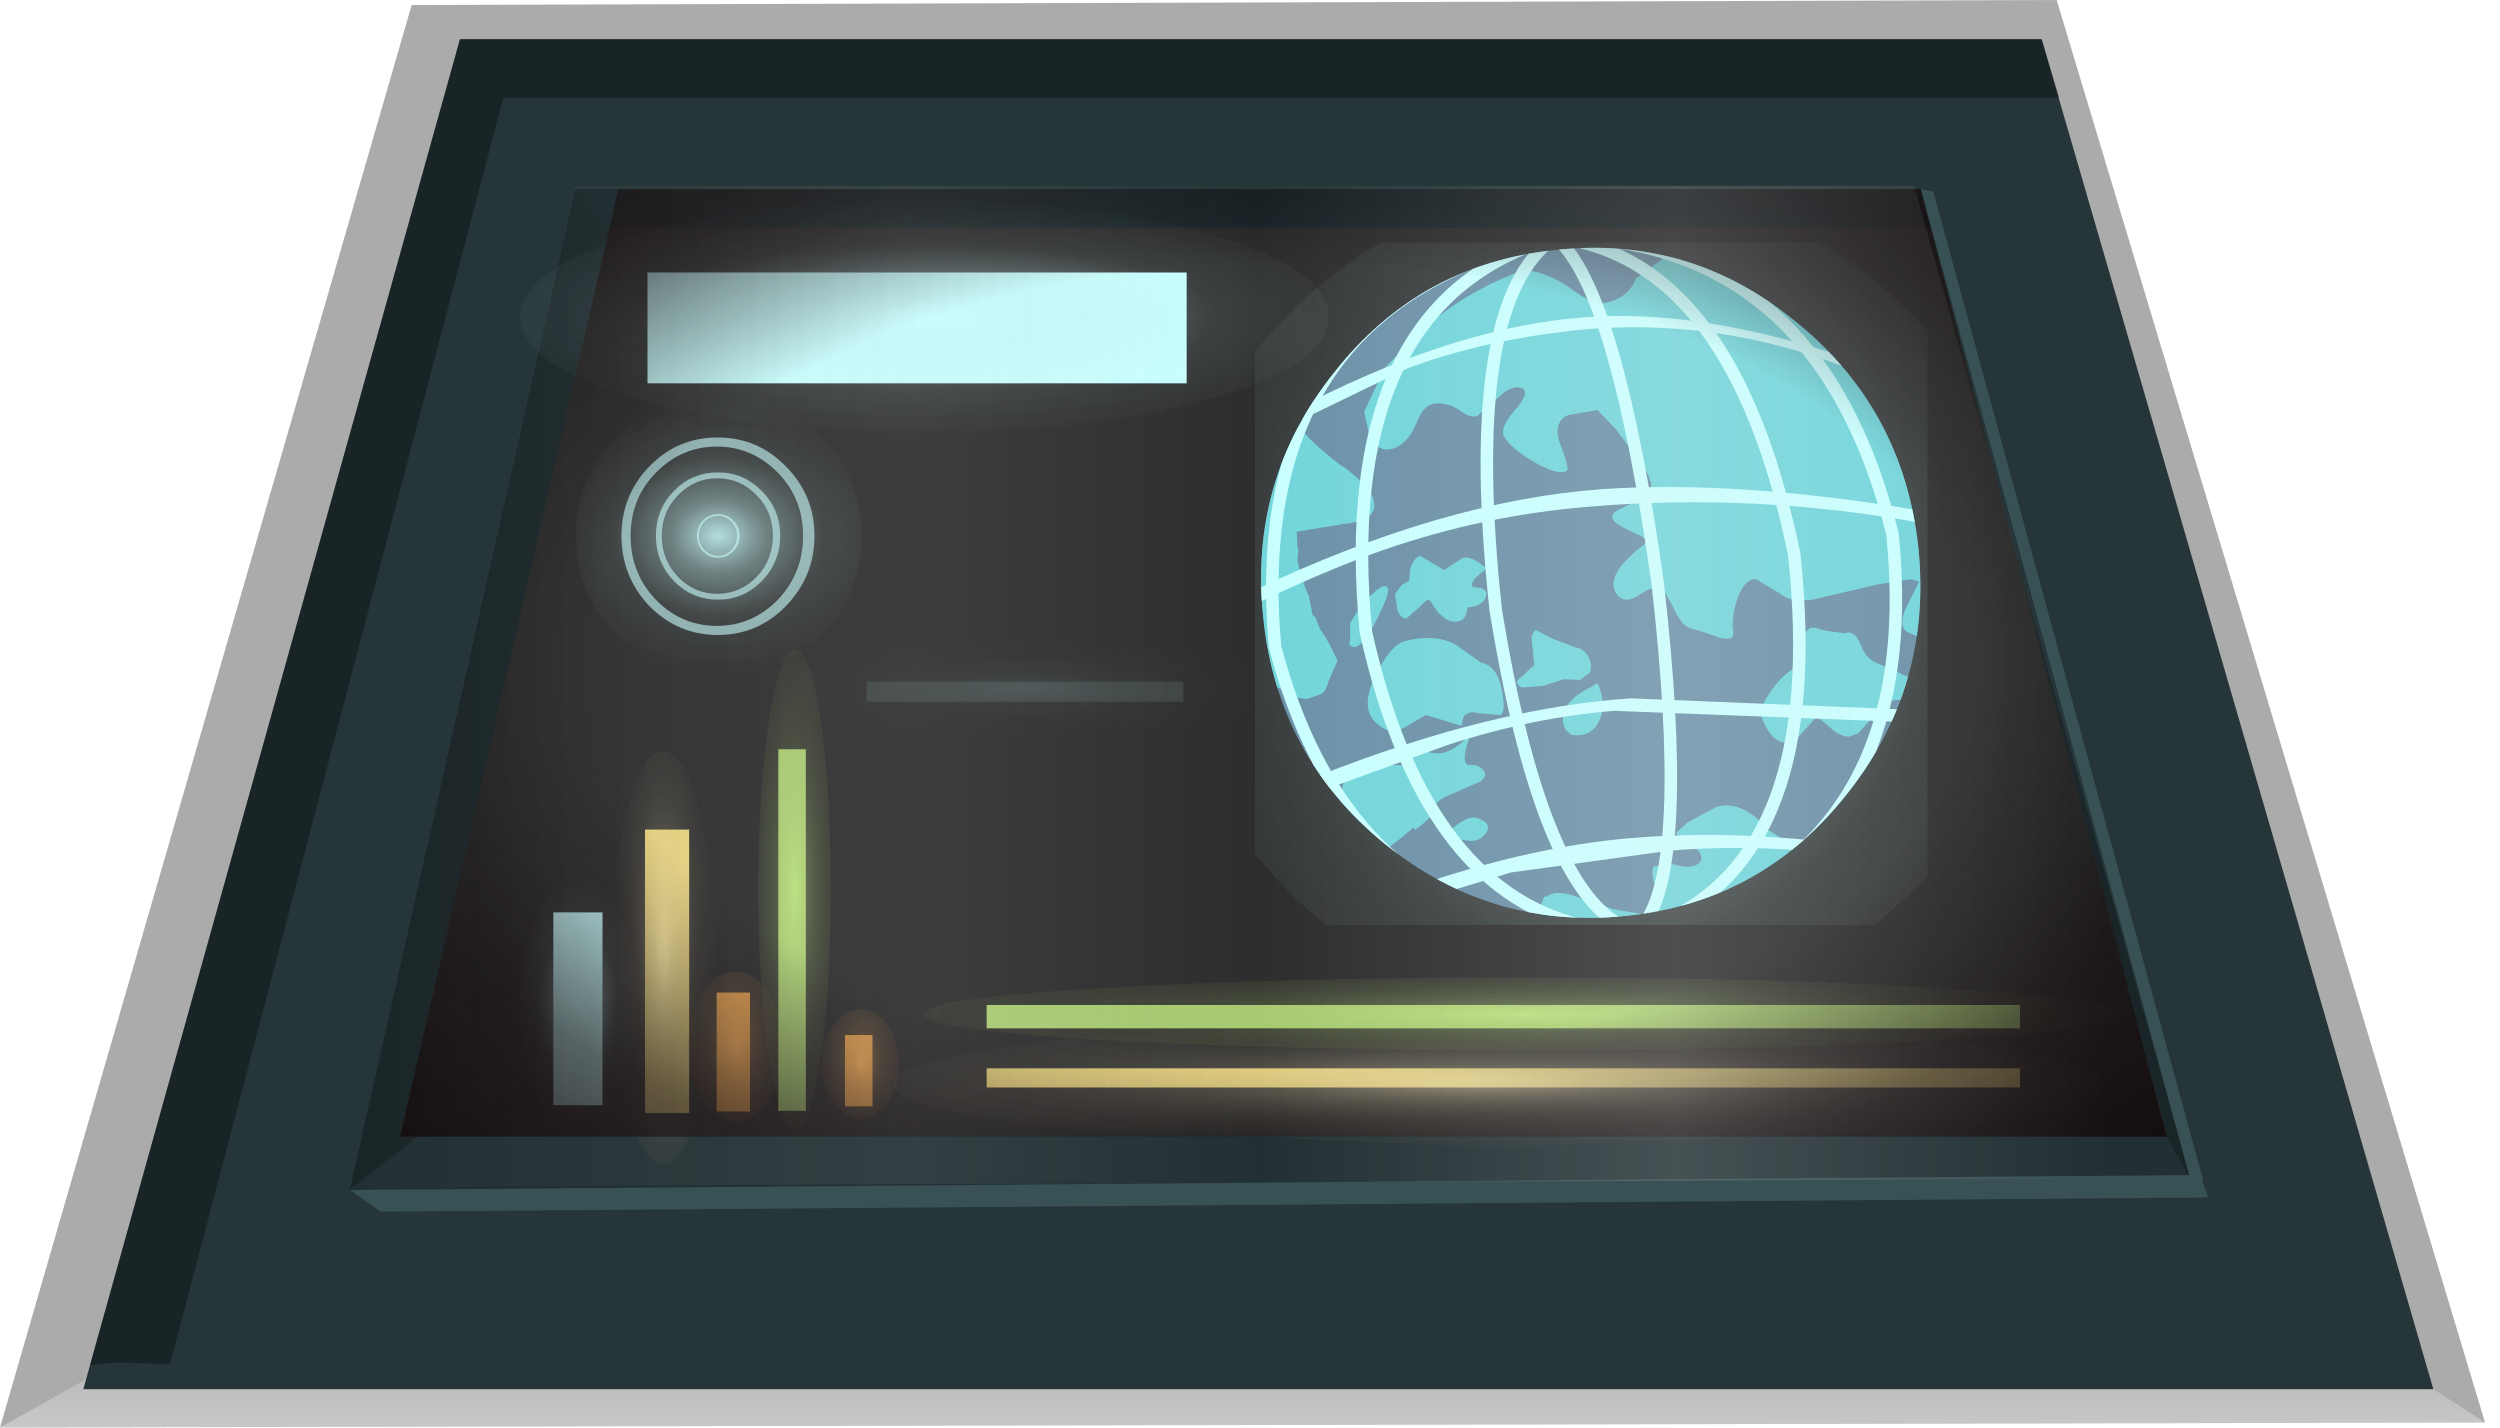 <?xml version="1.0" encoding="UTF-8" standalone="no"?>
<svg xmlns:xlink="http://www.w3.org/1999/xlink" height="85.65px" width="150.0px" xmlns="http://www.w3.org/2000/svg">
  <g transform="matrix(1.0, 0.0, 0.0, 1.0, 0.0, 0.0)">
    <use height="85.65" transform="matrix(1.0, 0.0, 0.0, 1.0, 0.0, 0.0)" width="149.1" xlink:href="#shape0"/>
    <use height="40.95" transform="matrix(1.0, 0.0, 0.0, 1.0, 75.3, 14.55)" width="40.35" xlink:href="#shape1"/>
    <clipPath id="clipPath0" transform="matrix(1.0, 0.0, 0.0, 1.0, 0.0, 0.0)">
      <use height="40.2" transform="matrix(1.0, 0.0, 0.0, 1.0, 75.65, 14.85)" width="39.55" xlink:href="#shape2"/>
    </clipPath>
    <g clip-path="url(#clipPath0)">
      <use height="41.65" transform="matrix(1.0, 0.0, 0.0, 1.0, 75.3, 14.2)" width="40.35" xlink:href="#shape3"/>
    </g>
    <use height="14.0" transform="matrix(1.0, 0.0, 0.0, 1.0, 31.2, 12.0)" width="48.5" xlink:href="#shape4"/>
    <use height="4.4" transform="matrix(1.0, 0.0, 0.0, 1.0, 48.95, 24.3)" width="25.55" xlink:href="#shape5"/>
    <use height="5.85" transform="matrix(1.0, 0.0, 0.0, 1.0, 49.1, 27.35)" width="25.35" xlink:href="#shape6"/>
    <use height="3.0" transform="matrix(1.0, 0.0, 0.0, 1.0, 49.35, 32.6)" width="24.35" xlink:href="#shape7"/>
    <use height="4.7" transform="matrix(1.0, 0.0, 0.0, 1.0, 48.25, 35.0)" width="26.2" xlink:href="#shape8"/>
    <use height="5.85" transform="matrix(1.0, 0.0, 0.0, 1.0, 47.4, 38.35)" width="28.7" xlink:href="#shape9"/>
    <use height="26.7" transform="matrix(1.0, 0.0, 0.0, 0.601, 31.2, 52.279)" width="7.0" xlink:href="#shape10"/>
    <use height="20.3" transform="matrix(1.0, 0.0, 0.0, 1.219, 36.7, 45.081)" width="6.2" xlink:href="#shape11"/>
    <use height="29.7" transform="matrix(1.0, 0.0, 0.0, 0.303, 41.3, 58.297)" width="5.65" xlink:href="#shape12"/>
    <use height="25.5" transform="matrix(1.0, 0.0, 0.0, 1.127, 45.5, 38.982)" width="4.35" xlink:href="#shape13"/>
    <use height="17.0" transform="matrix(1.0, 0.0, 0.0, 0.389, 49.3, 60.547)" width="4.65" xlink:href="#shape14"/>
    <use height="13.05" transform="matrix(0.908, 0.0, 0.0, 0.908, 37.29, 26.249)" width="12.75" xlink:href="#shape15"/>
    <use height="13.05" transform="matrix(0.585, 0.0, 0.0, 0.585, 39.354, 28.346)" width="12.75" xlink:href="#shape15"/>
    <use height="13.05" transform="matrix(0.201, 0.0, 0.0, 0.201, 41.812, 30.842)" width="12.75" xlink:href="#shape15"/>
    <use height="17.0" transform="matrix(1.0, 0.0, 0.0, 1.0, 34.55, 23.65)" width="17.15" xlink:href="#shape16"/>
    <use height="60.05" transform="matrix(1.0, 0.0, 0.0, 1.0, 21.0, 11.15)" width="110.45" xlink:href="#shape17"/>
    <use height="0.0" id="price_tag_pt" transform="matrix(1.0, 0.0, 0.0, 1.0, 75.0, 90.45)" width="0.0" xlink:href="#sprite0"/>
  </g>
  <defs>
    <g id="shape0" transform="matrix(1.0, 0.0, 0.0, 1.0, 74.55, 42.8)">
      <path d="M-49.85 -42.5 L48.85 -42.8 74.55 42.55 -74.55 42.85 -49.85 -42.5" fill="url(#gradient0)" fill-rule="evenodd" stroke="none"/>
      <path d="M-74.55 42.85 L-67.6 38.95 71.45 40.55 74.55 42.55 -74.55 42.85" fill="url(#gradient1)" fill-rule="evenodd" stroke="none"/>
      <path d="M-46.95 -40.45 L47.95 -40.45 71.45 40.55 -69.55 40.55 -46.95 -40.45" fill="#253538" fill-rule="evenodd" stroke="none"/>
      <path d="M56.9 28.05 L-53.55 28.55 -40.05 -31.45 40.3 -31.45 56.9 28.05" fill="#1a2528" fill-rule="evenodd" stroke="none"/>
      <path d="M55.45 25.4 L-50.55 25.4 -37.45 -31.45 40.7 -31.45 55.45 25.4" fill="#2d2d2d" fill-rule="evenodd" stroke="none"/>
      <path d="M47.95 -40.45 L49.0 -36.95 -44.35 -36.95 -64.35 39.05 -67.6 38.95 -69.15 39.1 -46.95 -40.45 47.95 -40.45" fill="url(#gradient2)" fill-rule="evenodd" stroke="none"/>
      <path d="M55.45 25.4 L56.9 28.05 -53.55 28.55 -49.35 25.3 55.45 25.4" fill="#223033" fill-rule="evenodd" stroke="none"/>
      <path d="M40.7 -31.45 L41.45 -31.3 57.65 28.05 56.9 28.05 40.7 -31.45" fill="#385154" fill-rule="evenodd" stroke="none"/>
      <path d="M57.95 29.05 L-51.7 29.9 -53.55 28.6 57.45 27.7 57.95 29.05" fill="#385154" fill-rule="evenodd" stroke="none"/>
      <path d="M40.3 -31.45 L41.3 -29.15 -38.05 -29.15 -40.05 -31.45 40.3 -31.45" fill="#1a282b" fill-rule="evenodd" stroke="none"/>
    </g>
    <linearGradient gradientTransform="matrix(0.091, 0.0, 0.0, -0.091, 0.0, 0.05)" gradientUnits="userSpaceOnUse" id="gradient0" spreadMethod="pad" x1="-819.2" x2="819.2">
      <stop offset="0.086" stop-color="#000000" stop-opacity="0.329"/>
      <stop offset="0.227" stop-color="#000000" stop-opacity="0.329"/>
    </linearGradient>
    <linearGradient gradientTransform="matrix(0.0, -0.007, -0.007, 0.0, 0.0, 41.0)" gradientUnits="userSpaceOnUse" id="gradient1" spreadMethod="pad" x1="-819.2" x2="819.2">
      <stop offset="0.0" stop-color="#ffffff" stop-opacity="0.514"/>
      <stop offset="0.655" stop-color="#ffffff" stop-opacity="0.176"/>
    </linearGradient>
    <linearGradient gradientTransform="matrix(0.072, 0.0, 0.0, -0.072, -10.05, -0.7)" gradientUnits="userSpaceOnUse" id="gradient2" spreadMethod="pad" x1="-819.2" x2="819.2">
      <stop offset="0.086" stop-color="#000000" stop-opacity="0.329"/>
      <stop offset="0.227" stop-color="#000000" stop-opacity="0.329"/>
    </linearGradient>
    <g id="shape1" transform="matrix(1.0, 0.0, 0.0, 1.0, 20.7, 21.6)">
      <path d="M13.2 -21.6 Q15.9 -20.0 18.35 -17.65 L19.65 -16.3 19.65 16.4 18.35 17.7 16.5 19.35 -16.45 19.35 -18.35 17.7 -20.7 15.15 -20.7 -15.1 -18.35 -17.65 Q-15.9 -20.0 -13.15 -21.6 L13.2 -21.6" fill="url(#gradient3)" fill-rule="evenodd" stroke="none"/>
    </g>
    <radialGradient cx="0" cy="0" gradientTransform="matrix(-0.041, 0.0, 0.0, -0.043, 0.0, 0.0)" gradientUnits="userSpaceOnUse" id="gradient3" r="819.2" spreadMethod="pad">
      <stop offset="0.0" stop-color="#caffff" stop-opacity="0.847"/>
      <stop offset="0.267" stop-color="#bef0f0" stop-opacity="0.4"/>
      <stop offset="0.592" stop-color="#b7e6e6" stop-opacity="0.094"/>
      <stop offset="1.0" stop-color="#b4e3e3" stop-opacity="0.0"/>
    </radialGradient>
    <g id="shape2" transform="matrix(1.0, 0.0, 0.0, 1.0, -75.65, -14.85)">
      <path d="M115.1 32.85 Q115.95 41.15 110.85 47.6 105.75 54.1 97.6 54.95 89.45 55.8 83.05 50.6 76.65 45.35 75.8 37.1 74.9 28.8 80.05 22.35 85.15 15.85 93.3 15.0 101.45 14.1 107.8 19.35 114.2 24.55 115.1 32.85" fill="#6c91a8" fill-rule="evenodd" stroke="none"/>
    </g>
    <g id="shape3" transform="matrix(1.0, 0.0, 0.0, 1.0, 20.7, 21.95)">
      <path d="M19.1 -3.3 Q19.95 5.0 14.85 11.45 9.75 17.95 1.6 18.8 -6.55 19.65 -12.95 14.45 -19.35 9.2 -20.2 0.95 -21.1 -7.35 -15.95 -13.8 -10.85 -20.3 -2.7 -21.15 5.45 -22.05 11.8 -16.8 18.2 -11.6 19.1 -3.3" fill="#6c91a8" fill-rule="evenodd" stroke="none"/>
      <path d="M-7.75 7.8 L-8.05 8.8 Q-8.25 9.75 -7.85 9.75 -7.3 9.7 -7.0 10.05 -6.7 10.4 -7.2 10.75 L-8.8 11.45 Q-9.85 11.85 -9.85 12.2 -9.8 12.7 -11.1 13.65 L-11.2 13.5 -11.9 14.1 -13.25 15.15 -13.85 15.55 -15.9 15.8 -16.75 15.95 -17.8 16.0 Q-17.6 15.75 -17.2 15.6 L-16.45 15.0 -16.3 14.35 -16.45 12.65 Q-16.55 12.2 -16.3 12.15 -15.5 12.05 -15.45 11.3 -15.5 10.75 -15.05 10.5 L-14.4 10.25 -14.1 10.2 -14.15 10.15 Q-13.2 9.6 -11.55 9.8 L-11.3 9.3 Q-10.9 8.8 -10.15 9.0 -8.95 9.3 -7.75 7.8 M-7.15 3.6 Q-6.0 3.8 -5.8 5.85 -5.7 6.6 -6.0 6.75 L-7.25 6.65 Q-7.95 6.45 -8.2 6.9 L-8.3 7.4 -10.45 6.75 -11.65 7.45 Q-12.55 8.05 -13.4 7.25 -14.45 6.35 -13.45 4.35 -12.55 2.5 -11.65 2.3 -9.75 1.85 -8.55 2.6 L-7.15 3.6 M-1.05 5.35 L-0.15 4.85 Q0.45 6.1 -0.05 7.1 -0.5 8.1 -1.7 7.95 L-2.05 7.65 Q-2.35 7.15 -2.15 6.6 -2.0 5.95 -1.05 5.35 M-3.85 1.65 L-2.9 2.15 -1.45 2.7 Q-1.0 2.75 -0.7 3.25 -0.45 3.7 -0.6 4.2 L-1.2 4.65 -2.15 4.6 -3.4 5.0 -4.7 5.1 Q-5.25 4.8 -4.7 4.45 L-3.95 3.75 -4.05 2.6 Q-4.2 1.85 -3.85 1.65 M-12.3 -0.5 L-11.9 -1.05 -11.45 -1.3 -11.4 -1.95 Q-11.25 -2.6 -10.8 -2.8 L-9.35 -1.95 -8.35 -2.6 Q-7.9 -2.95 -6.8 -2.05 L-7.45 -1.5 Q-7.95 -0.9 -7.4 -0.9 -6.7 -0.85 -6.85 -0.35 -7.0 0.2 -7.95 0.3 -8.0 1.15 -8.7 1.15 -9.45 1.15 -10.15 -0.05 -10.3 -0.35 -10.75 0.2 L-11.6 0.95 Q-11.95 1.0 -12.15 0.45 L-12.3 -0.5 M-18.05 -13.9 L-17.95 -13.85 -17.35 -13.0 Q-17.05 -11.8 -17.9 -11.45 L-18.3 -11.3 Q-18.4 -10.4 -15.45 -8.15 L-15.45 -8.2 Q-13.6 -6.8 -13.55 -5.95 -13.4 -4.9 -15.45 -4.7 L-18.2 -4.25 -18.15 -3.25 -18.1 -3.2 -18.15 -2.5 -17.9 -1.45 -17.55 -0.55 -17.5 -0.5 -17.3 0.45 -17.25 0.75 Q-17.05 0.85 -17.0 1.1 L-16.8 1.6 Q-16.3 2.25 -15.75 3.5 L-16.3 4.75 -16.35 4.95 -16.55 5.35 -16.75 5.5 -17.6 5.8 -18.45 5.65 -19.1 5.2 -20.05 4.8 -20.7 4.55 -20.7 1.2 -20.7 1.15 -20.7 -16.4 -19.35 -15.4 -18.2 -14.15 -18.05 -13.9 M-20.6 -17.95 L-20.7 -17.95 -20.7 -21.6 -7.5 -21.6 -7.7 -21.45 Q-7.95 -21.2 -8.25 -21.2 L-11.55 -20.8 -12.15 -20.4 Q-13.05 -19.95 -13.55 -19.15 L-13.55 -19.2 -13.85 -18.5 Q-13.9 -18.0 -14.3 -17.6 L-14.85 -17.3 -15.8 -17.0 -15.85 -17.0 -17.4 -16.85 -18.85 -17.1 -18.85 -17.15 -19.4 -17.5 -20.05 -17.7 Q-20.4 -17.8 -20.6 -17.95 M7.0 12.25 L7.05 12.25 Q8.55 11.85 10.1 13.65 L11.35 14.45 12.5 14.55 13.2 14.4 13.55 14.4 14.15 14.45 14.2 14.5 14.3 14.5 16.9 14.25 17.75 14.45 18.3 14.8 18.3 14.85 18.6 15.1 19.6 15.95 19.65 16.0 19.65 19.35 -3.5 19.35 -3.55 18.8 -3.5 18.05 -3.55 18.05 -3.45 17.95 -3.4 17.75 -3.35 17.65 -3.25 17.65 -3.2 17.65 Q-2.7 17.2 -1.4 17.65 L0.8 18.4 2.55 18.7 Q3.45 18.85 3.5 18.3 L3.3 17.0 Q3.05 16.25 3.2 15.85 L4.35 15.7 Q5.45 16.0 5.85 15.7 6.7 15.15 4.55 13.85 L5.25 13.2 7.0 12.25 M19.0 5.3 Q18.95 5.9 18.35 5.85 L17.95 5.85 17.75 5.85 Q17.15 5.9 16.65 6.55 L15.5 7.85 14.95 8.05 Q14.55 8.05 14.1 7.75 L13.1 6.9 13.0 6.85 12.55 7.35 11.7 8.3 11.25 8.4 Q10.35 8.5 9.75 7.0 9.45 6.45 10.2 5.4 10.75 4.55 11.55 4.0 L12.0 2.7 Q12.1 1.75 12.7 1.5 L12.8 1.55 12.85 1.5 13.55 1.7 14.75 1.85 14.85 1.8 14.9 1.8 Q15.35 1.8 15.65 2.55 15.95 3.35 16.55 3.6 L18.8 4.6 19.0 5.3 M17.25 -21.2 L16.65 -21.6 19.65 -21.6 19.65 -20.2 19.25 -20.4 18.8 -20.6 18.8 -20.55 18.05 -20.9 17.25 -21.2 M15.25 -19.4 L16.55 -19.6 Q17.85 -19.95 18.75 -19.15 L19.65 -18.5 19.65 2.3 18.5 1.8 Q17.85 1.45 18.35 0.35 L19.15 -1.25 18.65 -1.4 16.75 -1.1 12.65 -0.15 12.5 -0.15 12.35 -0.15 Q11.45 0.0 10.7 -0.6 L9.35 -1.4 9.2 -1.4 Q8.65 -1.3 8.25 -0.25 7.85 0.95 8.0 1.8 8.05 2.35 7.15 2.1 L6.45 1.85 5.45 1.55 Q4.9 1.4 4.45 0.4 L3.75 -0.9 Q3.5 -1.15 2.5 -0.55 1.55 0.15 1.05 -0.45 0.15 -1.55 2.6 -3.45 3.05 -3.8 2.1 -4.15 0.9 -4.7 0.8 -4.95 0.55 -5.35 1.3 -5.65 L2.8 -6.4 Q3.45 -6.8 2.6 -8.2 L0.95 -10.4 -0.15 -11.55 -1.9 -11.25 Q-2.9 -10.8 -2.35 -9.4 -1.8 -8.0 -2.0 -7.9 -2.5 -7.6 -3.9 -8.4 -5.3 -9.2 -5.75 -9.95 -6.05 -10.45 -5.1 -11.55 -4.2 -12.55 -4.65 -12.85 -5.25 -13.1 -6.05 -12.35 L-7.35 -11.2 Q-7.75 -11.05 -8.3 -11.45 -8.95 -11.95 -9.75 -11.95 -10.55 -11.95 -10.95 -10.9 -11.45 -9.65 -12.25 -9.3 -13.3 -8.85 -13.85 -10.05 L-14.15 -11.45 -12.9 -14.1 -10.55 -16.45 Q-7.95 -18.75 -4.55 -19.95 -3.15 -19.85 -1.7 -18.8 -0.4 -17.85 0.15 -17.95 1.7 -18.2 2.15 -19.45 L4.3 -21.0 5.9 -20.75 5.95 -20.75 7.5 -20.35 7.6 -20.35 8.35 -20.1 9.15 -20.1 9.3 -20.1 12.2 -20.4 Q13.0 -20.5 13.4 -19.8 L13.8 -19.6 15.2 -19.4 15.25 -19.4 M-15.0 1.25 L-14.45 0.35 Q-13.15 -1.2 -12.8 -0.95 -12.55 -0.8 -13.05 0.3 -14.45 3.4 -15.1 2.45 -14.95 2.65 -15.0 1.25 M-19.15 19.05 L-18.6 19.35 -20.7 19.35 -20.7 17.95 -20.15 18.35 -19.15 18.95 -19.15 19.05 M-18.4 16.25 L-18.45 16.3 -19.05 16.45 -19.15 16.45 -19.5 16.55 -19.85 16.55 -20.0 16.55 -20.1 16.5 -20.15 16.4 -20.15 16.3 -20.05 16.3 -19.9 16.3 -19.55 16.3 -19.3 16.2 -19.2 16.2 -19.2 16.15 -19.15 16.15 -18.45 16.05 -18.4 16.05 -18.35 16.15 -18.4 16.25 M-7.3 12.95 Q-6.4 13.3 -6.9 13.9 -7.3 14.45 -8.2 14.25 L-9.4 14.0 -8.6 13.35 Q-7.8 12.75 -7.3 12.95" fill="#72d6db" fill-rule="evenodd" stroke="none"/>
      <path d="M17.7 7.15 L0.85 6.5 Q-4.1 6.9 -9.15 8.55 L-16.3 11.15 -16.9 10.4 Q-6.5 6.3 1.85 5.75 L17.8 6.4 17.7 7.15" fill="#caffff" fill-rule="evenodd" stroke="none"/>
      <path d="M14.75 -14.1 Q6.9 -17.15 -1.3 -16.35 -7.0 -15.75 -11.55 -14.05 L-18.05 -10.9 -17.25 -12.1 Q-8.35 -16.55 -1.05 -17.1 5.5 -17.65 14.0 -14.95 L14.75 -14.1 M-13.15 17.75 Q-4.65 14.6 2.3 14.1 9.25 13.55 18.0 14.95 L18.45 15.75 Q10.95 14.3 4.1 14.9 L-5.35 16.2 -13.55 18.7 -13.15 17.75" fill="#caffff" fill-rule="evenodd" stroke="none"/>
      <path d="M19.4 -4.75 Q9.3 -6.6 -0.6 -5.75 -6.95 -5.25 -13.0 -3.15 -16.3 -2.0 -20.6 0.05 L-20.7 -0.75 Q-9.45 -6.1 0.1 -6.8 8.2 -7.35 19.0 -5.55 L19.2 -5.2 19.4 -4.75" fill="#caffff" fill-rule="evenodd" stroke="none"/>
      <path d="M-4.0 -21.6 Q-21.25 -17.25 -19.5 2.65 -15.7 17.05 -4.1 19.35" fill="none" stroke="#caffff" stroke-linecap="round" stroke-linejoin="round" stroke-width="0.75"/>
      <path d="M-3.65 -21.6 Q-15.85 -17.35 -14.05 1.75 -10.65 17.05 -1.2 19.35" fill="none" stroke="#caffff" stroke-linecap="round" stroke-linejoin="round" stroke-width="0.75"/>
      <path d="M-3.1 -21.6 Q-8.2 -17.45 -6.25 0.5 -3.6 16.7 1.2 19.35" fill="none" stroke="#caffff" stroke-linecap="round" stroke-linejoin="round" stroke-width="0.75"/>
      <path d="M-2.35 -21.6 Q1.05 -18.15 3.45 -1.25 5.4 15.75 2.6 19.35" fill="none" stroke="#caffff" stroke-linecap="round" stroke-linejoin="round" stroke-width="0.75"/>
      <path d="M-1.05 -21.6 Q8.3 -19.25 11.65 -2.9 13.6 15.2 3.35 19.35" fill="none" stroke="#caffff" stroke-linecap="round" stroke-linejoin="round" stroke-width="0.75"/>
      <path d="M1.2 -21.6 Q13.7 -19.6 17.55 -4.1 19.45 14.75 3.75 19.35" fill="none" stroke="#caffff" stroke-linecap="round" stroke-linejoin="round" stroke-width="0.75"/>
    </g>
    <g id="shape4" transform="matrix(1.0, 0.0, 0.0, 1.0, 43.35, 30.8)">
      <path d="M-3.35 -19.8 L-35.7 -19.8 -35.7 -26.45 -3.35 -26.45 -3.35 -19.8" fill="#caffff" fill-rule="evenodd" stroke="none"/>
      <path d="M-1.95 -28.75 Q5.15 -26.7 5.15 -23.8 5.15 -20.9 -1.95 -18.85 -9.05 -16.8 -19.1 -16.8 -29.15 -16.8 -36.25 -18.85 -43.35 -20.9 -43.35 -23.8 -43.35 -26.7 -36.25 -28.75 -29.15 -30.8 -19.1 -30.8 -9.05 -30.8 -1.95 -28.75" fill="url(#gradient4)" fill-rule="evenodd" stroke="none"/>
    </g>
    <radialGradient cx="0" cy="0" gradientTransform="matrix(0.0, 0.009, -0.036, 0.0, -19.1, -23.8)" gradientUnits="userSpaceOnUse" id="gradient4" r="819.2" spreadMethod="pad">
      <stop offset="0.0" stop-color="#caffff" stop-opacity="0.847"/>
      <stop offset="0.267" stop-color="#bef0f0" stop-opacity="0.4"/>
      <stop offset="0.592" stop-color="#b7e6e6" stop-opacity="0.094"/>
      <stop offset="1.0" stop-color="#b4e3e3" stop-opacity="0.0"/>
    </radialGradient>
    <g id="shape5" transform="matrix(1.0, 0.0, 0.0, 1.0, 12.8, 2.2)">
      <path d="M9.25 1.0 L-9.75 1.0 -9.75 -0.7 9.25 -0.7 9.25 1.0" fill="#b9e07c" fill-opacity="0.0" fill-rule="evenodd" stroke="none"/>
      <path d="M9.0 -1.55 Q12.75 -0.9 12.75 0.0 12.75 0.9 9.0 1.55 L-0.05 2.2 -9.05 1.55 Q-12.8 0.9 -12.8 0.0 -12.8 -0.9 -9.05 -1.55 L-0.05 -2.2 9.0 -1.55" fill="url(#gradient5)" fill-rule="evenodd" stroke="none"/>
    </g>
    <radialGradient cx="0" cy="0" gradientTransform="matrix(0.042, 0.0, 0.0, -0.009, -0.05, 0.0)" gradientUnits="userSpaceOnUse" id="gradient5" r="819.2" spreadMethod="pad">
      <stop offset="0.0" stop-color="#b9e07c" stop-opacity="0.0"/>
      <stop offset="0.059" stop-color="#a4c56f" stop-opacity="0.0"/>
      <stop offset="0.169" stop-color="#829a5a" stop-opacity="0.0"/>
      <stop offset="0.286" stop-color="#657448" stop-opacity="0.0"/>
      <stop offset="0.408" stop-color="#4d553a" stop-opacity="0.0"/>
      <stop offset="0.533" stop-color="#3a3d2e" stop-opacity="0.0"/>
      <stop offset="0.667" stop-color="#2d2c26" stop-opacity="0.0"/>
      <stop offset="0.812" stop-color="#252222" stop-opacity="0.0"/>
      <stop offset="0.992" stop-color="#231f20" stop-opacity="0.0"/>
    </radialGradient>
    <g id="shape6" transform="matrix(1.0, 0.0, 0.0, 1.0, 12.7, 2.95)">
      <path d="M9.2 0.8 L-9.8 0.8 -9.8 -0.4 9.2 -0.4 9.2 0.8" fill="#caffff" fill-opacity="0.0" fill-rule="evenodd" stroke="none"/>
      <path d="M-0.05 2.9 L-9.0 2.05 Q-12.7 1.2 -12.7 -0.05 -12.7 -1.25 -9.0 -2.1 L-0.05 -2.95 8.95 -2.1 Q12.65 -1.25 12.65 -0.05 12.65 1.2 8.95 2.05 L-0.05 2.9" fill="url(#gradient6)" fill-rule="evenodd" stroke="none"/>
    </g>
    <radialGradient cx="0" cy="0" gradientTransform="matrix(0.0, 0.004, -0.019, 0.0, -0.05, -0.05)" gradientUnits="userSpaceOnUse" id="gradient6" r="819.2" spreadMethod="pad">
      <stop offset="0.0" stop-color="#caffff" stop-opacity="0.0"/>
      <stop offset="0.267" stop-color="#bef0f0" stop-opacity="0.0"/>
      <stop offset="0.592" stop-color="#b7e6e6" stop-opacity="0.0"/>
      <stop offset="1.0" stop-color="#b4e3e3" stop-opacity="0.0"/>
    </radialGradient>
    <g id="shape7" transform="matrix(1.0, 0.0, 0.0, 1.0, 12.2, 1.5)">
      <path d="M9.45 0.3 L-9.55 0.3 -9.55 -0.5 9.45 -0.5 9.45 0.3" fill="#ffb052" fill-opacity="0.0" fill-rule="evenodd" stroke="none"/>
      <path d="M-0.05 1.5 L-8.65 1.05 Q-12.2 0.65 -12.2 0.0 -12.2 -0.6 -8.65 -1.05 L-0.05 -1.5 8.6 -1.05 Q12.15 -0.6 12.15 0.0 12.15 0.65 8.6 1.05 L-0.05 1.5" fill="url(#gradient7)" fill-rule="evenodd" stroke="none"/>
    </g>
    <radialGradient cx="0" cy="0" gradientTransform="matrix(0.0, 0.005, 0.049, 0.0, -0.05, 0.0)" gradientUnits="userSpaceOnUse" id="gradient7" r="819.2" spreadMethod="pad">
      <stop offset="0.0" stop-color="#ffb966" stop-opacity="0.0"/>
      <stop offset="0.004" stop-color="#fdb765" stop-opacity="0.0"/>
      <stop offset="0.106" stop-color="#ca9455" stop-opacity="0.0"/>
      <stop offset="0.212" stop-color="#9e7547" stop-opacity="0.0"/>
      <stop offset="0.325" stop-color="#785a3b" stop-opacity="0.0"/>
      <stop offset="0.439" stop-color="#594531" stop-opacity="0.0"/>
      <stop offset="0.557" stop-color="#41342a" stop-opacity="0.0"/>
      <stop offset="0.682" stop-color="#302824" stop-opacity="0.0"/>
      <stop offset="0.82" stop-color="#262121" stop-opacity="0.0"/>
      <stop offset="0.992" stop-color="#231f20" stop-opacity="0.0"/>
    </radialGradient>
    <g id="shape8" transform="matrix(1.0, 0.0, 0.0, 1.0, 13.1, 2.35)">
      <path d="M9.65 0.85 L-9.35 0.85 -9.35 -0.7 9.65 -0.7 9.65 0.85" fill="#ffe783" fill-opacity="0.0" fill-rule="evenodd" stroke="none"/>
      <path d="M0.0 2.35 L-9.25 1.65 Q-13.1 1.0 -13.1 0.0 -13.1 -0.95 -9.25 -1.65 L0.0 -2.35 9.25 -1.65 Q13.1 -0.95 13.1 0.0 13.1 1.0 9.25 1.65 L0.0 2.35" fill="url(#gradient8)" fill-rule="evenodd" stroke="none"/>
    </g>
    <radialGradient cx="0" cy="0" gradientTransform="matrix(0.0, 0.005, 0.037, 0.0, 0.0, 0.0)" gradientUnits="userSpaceOnUse" id="gradient8" r="819.2" spreadMethod="pad">
      <stop offset="0.035" stop-color="#fff3c0" stop-opacity="0.0"/>
      <stop offset="0.039" stop-color="#fdf1be" stop-opacity="0.0"/>
      <stop offset="0.137" stop-color="#cac09a" stop-opacity="0.0"/>
      <stop offset="0.239" stop-color="#9e9579" stop-opacity="0.0"/>
      <stop offset="0.345" stop-color="#78715e" stop-opacity="0.0"/>
      <stop offset="0.459" stop-color="#595347" stop-opacity="0.0"/>
      <stop offset="0.573" stop-color="#413c36" stop-opacity="0.0"/>
      <stop offset="0.694" stop-color="#302c2a" stop-opacity="0.0"/>
      <stop offset="0.827" stop-color="#262222" stop-opacity="0.0"/>
      <stop offset="0.992" stop-color="#231f20" stop-opacity="0.0"/>
    </radialGradient>
    <g id="shape9" transform="matrix(1.0, 0.0, 0.0, 1.0, 14.35, 2.95)">
      <path d="M9.25 0.8 L-9.75 0.8 -9.75 -0.4 9.25 -0.4 9.25 0.8" fill="#caffff" fill-opacity="0.102" fill-rule="evenodd" stroke="none"/>
      <path d="M0.0 2.9 L-10.15 2.05 Q-14.35 1.2 -14.35 -0.05 -14.35 -1.25 -10.15 -2.1 L0.0 -2.95 10.15 -2.1 Q14.35 -1.25 14.35 -0.05 14.35 1.2 10.15 2.05 L0.0 2.9" fill="url(#gradient9)" fill-rule="evenodd" stroke="none"/>
    </g>
    <radialGradient cx="0" cy="0" gradientTransform="matrix(0.0, 0.004, -0.021, 0.0, 0.0, -0.05)" gradientUnits="userSpaceOnUse" id="gradient9" r="819.2" spreadMethod="pad">
      <stop offset="0.0" stop-color="#caffff" stop-opacity="0.086"/>
      <stop offset="0.267" stop-color="#bef0f0" stop-opacity="0.039"/>
      <stop offset="0.592" stop-color="#b7e6e6" stop-opacity="0.008"/>
      <stop offset="1.0" stop-color="#b4e3e3" stop-opacity="0.0"/>
    </radialGradient>
    <g id="shape10" transform="matrix(1.0, 0.0, 0.0, 1.0, 3.5, 13.35)">
      <path d="M1.45 10.0 L-1.5 10.0 -1.5 -9.25 1.45 -9.25 1.45 10.0" fill="#caffff" fill-rule="evenodd" stroke="none"/>
      <path d="M0.0 13.35 Q-1.45 13.35 -2.5 9.45 -3.5 5.55 -3.5 0.0 -3.5 -5.55 -2.5 -9.45 -1.45 -13.35 0.0 -13.35 1.45 -13.35 2.45 -9.45 3.5 -5.5 3.5 0.0 3.5 5.5 2.45 9.45 1.45 13.35 0.0 13.35" fill="url(#gradient10)" fill-rule="evenodd" stroke="none"/>
    </g>
    <radialGradient cx="0" cy="0" gradientTransform="matrix(0.0, 0.016, -0.005, 0.0, 0.0, 0.0)" gradientUnits="userSpaceOnUse" id="gradient10" r="819.2" spreadMethod="pad">
      <stop offset="0.0" stop-color="#caffff" stop-opacity="0.847"/>
      <stop offset="0.267" stop-color="#bef0f0" stop-opacity="0.4"/>
      <stop offset="0.592" stop-color="#b7e6e6" stop-opacity="0.094"/>
      <stop offset="1.0" stop-color="#b4e3e3" stop-opacity="0.0"/>
    </radialGradient>
    <g id="shape11" transform="matrix(1.0, 0.0, 0.0, 1.0, 3.1, 10.15)">
      <path d="M1.55 7.65 L-1.1 7.65 -1.1 -6.3 1.55 -6.3 1.55 7.65" fill="#ffe783" fill-rule="evenodd" stroke="none"/>
      <path d="M3.1 0.0 Q3.1 4.2 2.2 7.2 1.3 10.15 0.0 10.15 -1.3 10.15 -2.2 7.2 -3.1 4.2 -3.1 0.0 -3.1 -4.2 -2.2 -7.15 -1.3 -10.15 0.0 -10.15 1.3 -10.15 2.2 -7.15 3.1 -4.2 3.1 0.0" fill="url(#gradient11)" fill-rule="evenodd" stroke="none"/>
    </g>
    <radialGradient cx="0" cy="0" gradientTransform="matrix(0.007, 0.0, 0.0, -0.029, 0.0, 0.0)" gradientUnits="userSpaceOnUse" id="gradient11" r="819.2" spreadMethod="pad">
      <stop offset="0.035" stop-color="#fff3c0" stop-opacity="0.498"/>
      <stop offset="0.039" stop-color="#fdf1be" stop-opacity="0.494"/>
      <stop offset="0.137" stop-color="#cac09a" stop-opacity="0.376"/>
      <stop offset="0.239" stop-color="#9e9579" stop-opacity="0.278"/>
      <stop offset="0.345" stop-color="#78715e" stop-opacity="0.192"/>
      <stop offset="0.459" stop-color="#595347" stop-opacity="0.122"/>
      <stop offset="0.573" stop-color="#413c36" stop-opacity="0.067"/>
      <stop offset="0.694" stop-color="#302c2a" stop-opacity="0.027"/>
      <stop offset="0.827" stop-color="#262222" stop-opacity="0.004"/>
      <stop offset="0.992" stop-color="#231f20" stop-opacity="0.0"/>
    </radialGradient>
    <g id="shape12" transform="matrix(1.0, 0.0, 0.0, 1.0, 2.85, 14.85)">
      <path d="M0.85 12.85 L-1.15 12.85 -1.15 -10.7 0.85 -10.7 0.85 12.85" fill="#ffb052" fill-rule="evenodd" stroke="none"/>
      <path d="M2.8 0.0 Q2.8 6.15 2.0 10.5 1.15 14.85 0.0 14.85 -1.2 14.85 -2.0 10.5 -2.85 6.2 -2.85 0.0 -2.85 -6.15 -2.0 -10.5 -1.2 -14.85 0.0 -14.85 1.15 -14.85 2.0 -10.5 2.8 -6.15 2.8 0.0" fill="url(#gradient12)" fill-rule="evenodd" stroke="none"/>
    </g>
    <radialGradient cx="0" cy="0" gradientTransform="matrix(0.009, 0.0, 0.0, -0.06, 0.0, 0.0)" gradientUnits="userSpaceOnUse" id="gradient12" r="819.2" spreadMethod="pad">
      <stop offset="0.0" stop-color="#ffb966" stop-opacity="0.498"/>
      <stop offset="0.004" stop-color="#fdb765" stop-opacity="0.494"/>
      <stop offset="0.106" stop-color="#ca9455" stop-opacity="0.376"/>
      <stop offset="0.212" stop-color="#9e7547" stop-opacity="0.278"/>
      <stop offset="0.325" stop-color="#785a3b" stop-opacity="0.192"/>
      <stop offset="0.439" stop-color="#594531" stop-opacity="0.122"/>
      <stop offset="0.557" stop-color="#41342a" stop-opacity="0.067"/>
      <stop offset="0.682" stop-color="#302824" stop-opacity="0.027"/>
      <stop offset="0.82" stop-color="#262121" stop-opacity="0.004"/>
      <stop offset="0.992" stop-color="#231f20" stop-opacity="0.0"/>
    </radialGradient>
    <g id="shape13" transform="matrix(1.0, 0.0, 0.0, 1.0, 2.2, 12.75)">
      <path d="M0.65 11.8 L-1.0 11.8 -1.0 -7.45 0.65 -7.45 0.65 11.8" fill="#b9e07c" fill-rule="evenodd" stroke="none"/>
      <path d="M0.0 -12.75 Q0.9 -12.75 1.55 -9.0 2.15 -5.3 2.15 0.0 2.15 5.3 1.55 9.0 0.9 12.75 0.0 12.75 -0.9 12.75 -1.55 9.0 -2.2 5.25 -2.2 0.0 -2.2 -5.25 -1.55 -9.0 -0.9 -12.75 0.0 -12.75" fill="url(#gradient13)" fill-rule="evenodd" stroke="none"/>
    </g>
    <radialGradient cx="0" cy="0" gradientTransform="matrix(0.0, -0.042, -0.009, 0.0, 0.0, 0.0)" gradientUnits="userSpaceOnUse" id="gradient13" r="819.2" spreadMethod="pad">
      <stop offset="0.0" stop-color="#b9e07c" stop-opacity="0.498"/>
      <stop offset="0.059" stop-color="#a4c56f" stop-opacity="0.427"/>
      <stop offset="0.169" stop-color="#829a5a" stop-opacity="0.314"/>
      <stop offset="0.286" stop-color="#657448" stop-opacity="0.216"/>
      <stop offset="0.408" stop-color="#4d553a" stop-opacity="0.137"/>
      <stop offset="0.533" stop-color="#3a3d2e" stop-opacity="0.075"/>
      <stop offset="0.667" stop-color="#2d2c26" stop-opacity="0.031"/>
      <stop offset="0.812" stop-color="#252222" stop-opacity="0.008"/>
      <stop offset="0.992" stop-color="#231f20" stop-opacity="0.0"/>
    </radialGradient>
    <g id="shape14" transform="matrix(1.0, 0.0, 0.0, 1.0, 2.35, 8.5)">
      <path d="M0.7 6.5 L-0.95 6.5 -0.95 -4.5 0.7 -4.5 0.7 6.5" fill="#ffb052" fill-rule="evenodd" stroke="none"/>
      <path d="M2.3 0.0 Q2.3 3.5 1.6 6.0 0.95 8.5 0.0 8.5 -0.95 8.5 -1.65 6.0 -2.35 3.5 -2.35 0.0 -2.35 -3.5 -1.65 -6.0 -0.95 -8.5 0.0 -8.5 0.95 -8.5 1.6 -6.0 2.3 -3.5 2.3 0.0" fill="url(#gradient14)" fill-rule="evenodd" stroke="none"/>
    </g>
    <radialGradient cx="0" cy="0" gradientTransform="matrix(0.008, 0.0, 0.0, -0.034, 0.0, 0.0)" gradientUnits="userSpaceOnUse" id="gradient14" r="819.2" spreadMethod="pad">
      <stop offset="0.0" stop-color="#ffb966" stop-opacity="0.498"/>
      <stop offset="0.004" stop-color="#fdb765" stop-opacity="0.494"/>
      <stop offset="0.106" stop-color="#ca9455" stop-opacity="0.376"/>
      <stop offset="0.212" stop-color="#9e7547" stop-opacity="0.278"/>
      <stop offset="0.325" stop-color="#785a3b" stop-opacity="0.192"/>
      <stop offset="0.439" stop-color="#594531" stop-opacity="0.122"/>
      <stop offset="0.557" stop-color="#41342a" stop-opacity="0.067"/>
      <stop offset="0.682" stop-color="#302824" stop-opacity="0.027"/>
      <stop offset="0.82" stop-color="#262121" stop-opacity="0.004"/>
      <stop offset="0.992" stop-color="#231f20" stop-opacity="0.0"/>
    </radialGradient>
    <g id="shape15" transform="matrix(1.0, 0.0, 0.0, 1.0, 6.4, 6.5)">
      <path d="M-0.1 5.95 Q2.25 5.95 3.95 4.2 5.6 2.45 5.6 0.0 5.6 -2.45 3.95 -4.15 2.25 -5.9 -0.1 -5.9 -2.45 -5.9 -4.15 -4.15 -5.8 -2.45 -5.8 0.0 -5.8 2.45 -4.15 4.2 -2.45 5.95 -0.1 5.95 M4.45 -4.6 Q6.35 -2.7 6.35 0.0 6.35 2.7 4.45 4.65 2.6 6.55 -0.05 6.55 -2.65 6.55 -4.55 4.65 -6.4 2.7 -6.4 0.0 -6.4 -2.7 -4.55 -4.6 -2.7 -6.5 -0.05 -6.5 2.6 -6.5 4.45 -4.6" fill="#caffff" fill-opacity="0.6" fill-rule="evenodd" stroke="none"/>
    </g>
    <g id="shape16" transform="matrix(1.0, 0.0, 0.0, 1.0, 8.55, 8.5)">
      <path d="M-6.05 -6.0 Q-3.55 -8.5 0.0 -8.5 3.55 -8.5 6.1 -6.0 8.6 -3.5 8.6 0.0 8.6 3.55 6.1 6.0 3.55 8.5 0.0 8.5 -3.55 8.5 -6.05 6.0 -8.55 3.5 -8.55 0.0 -8.55 -3.5 -6.05 -6.0" fill="url(#gradient15)" fill-rule="evenodd" stroke="none"/>
    </g>
    <radialGradient cx="0" cy="0" gradientTransform="matrix(0.0, 0.01, -0.013, 0.0, 0.0, 0.0)" gradientUnits="userSpaceOnUse" id="gradient15" r="819.2" spreadMethod="pad">
      <stop offset="0.0" stop-color="#caffff" stop-opacity="0.847"/>
      <stop offset="0.267" stop-color="#bef0f0" stop-opacity="0.4"/>
      <stop offset="0.592" stop-color="#b7e6e6" stop-opacity="0.094"/>
      <stop offset="1.0" stop-color="#b4e3e3" stop-opacity="0.0"/>
    </radialGradient>
    <g id="shape17" transform="matrix(1.0, 0.0, 0.0, 1.0, 53.55, 31.65)">
      <path d="M46.65 22.45 L-15.35 22.45 -15.35 21.3 46.65 21.3 46.65 22.45" fill="#ffe783" fill-rule="evenodd" stroke="none"/>
      <path d="M41.05 24.95 L15.4 26.05 -10.3 24.95 Q-20.95 23.85 -20.95 22.25 -20.95 20.65 -10.3 19.5 L15.4 18.4 41.05 19.5 Q51.7 20.65 51.7 22.25 51.7 23.85 41.05 24.95" fill="url(#gradient16)" fill-rule="evenodd" stroke="none"/>
      <path d="M46.65 17.5 L46.65 18.9 -15.35 18.9 -15.35 17.5 46.65 17.5" fill="#b9e07c" fill-rule="evenodd" stroke="none"/>
      <path d="M52.8 18.05 Q52.8 18.95 42.25 19.6 31.8 20.2 16.85 20.2 1.9 20.2 -8.6 19.6 -19.15 18.95 -19.15 18.05 -19.15 17.1 -8.6 16.5 1.85 15.85 16.85 15.85 31.85 15.85 42.25 16.5 52.8 17.1 52.8 18.05" fill="url(#gradient17)" fill-rule="evenodd" stroke="none"/>
      <path d="M55.45 25.4 L-50.55 25.4 -37.45 -31.45 40.7 -31.45 55.45 25.4" fill="url(#gradient18)" fill-rule="evenodd" stroke="none"/>
      <path d="M56.9 27.9 L-53.55 28.4 -40.05 -31.65 40.3 -31.65 56.9 27.9" fill="url(#gradient19)" fill-rule="evenodd" stroke="none"/>
    </g>
    <radialGradient cx="0" cy="0" gradientTransform="matrix(0.0, 0.009, 0.104, 0.0, 15.4, 22.25)" gradientUnits="userSpaceOnUse" id="gradient16" r="819.2" spreadMethod="pad">
      <stop offset="0.035" stop-color="#fff3c0" stop-opacity="0.498"/>
      <stop offset="0.039" stop-color="#fdf1be" stop-opacity="0.494"/>
      <stop offset="0.137" stop-color="#cac09a" stop-opacity="0.376"/>
      <stop offset="0.239" stop-color="#9e9579" stop-opacity="0.278"/>
      <stop offset="0.345" stop-color="#78715e" stop-opacity="0.192"/>
      <stop offset="0.459" stop-color="#595347" stop-opacity="0.122"/>
      <stop offset="0.573" stop-color="#413c36" stop-opacity="0.067"/>
      <stop offset="0.694" stop-color="#302c2a" stop-opacity="0.027"/>
      <stop offset="0.827" stop-color="#262222" stop-opacity="0.004"/>
      <stop offset="0.992" stop-color="#231f20" stop-opacity="0.0"/>
    </radialGradient>
    <radialGradient cx="0" cy="0" gradientTransform="matrix(0.118, 0.0, 0.0, -0.009, 16.85, 18.05)" gradientUnits="userSpaceOnUse" id="gradient17" r="819.2" spreadMethod="pad">
      <stop offset="0.0" stop-color="#b9e07c" stop-opacity="0.498"/>
      <stop offset="0.059" stop-color="#a4c56f" stop-opacity="0.427"/>
      <stop offset="0.169" stop-color="#829a5a" stop-opacity="0.314"/>
      <stop offset="0.286" stop-color="#657448" stop-opacity="0.216"/>
      <stop offset="0.408" stop-color="#4d553a" stop-opacity="0.137"/>
      <stop offset="0.533" stop-color="#3a3d2e" stop-opacity="0.075"/>
      <stop offset="0.667" stop-color="#2d2c26" stop-opacity="0.031"/>
      <stop offset="0.812" stop-color="#252222" stop-opacity="0.008"/>
      <stop offset="0.992" stop-color="#231f20" stop-opacity="0.0"/>
    </radialGradient>
    <radialGradient cx="0" cy="0" gradientTransform="matrix(0.089, 0.0, 0.0, -0.051, 2.45, -3.05)" gradientUnits="userSpaceOnUse" id="gradient18" r="819.2" spreadMethod="pad">
      <stop offset="0.573" stop-color="#130c0e" stop-opacity="0.0"/>
      <stop offset="0.796" stop-color="#130c0e" stop-opacity="0.651"/>
      <stop offset="1.0" stop-color="#130c0e" stop-opacity="0.949"/>
    </radialGradient>
    <linearGradient gradientTransform="matrix(0.067, 0.0, 0.0, -0.067, 1.65, -1.6)" gradientUnits="userSpaceOnUse" id="gradient19" spreadMethod="pad" x1="-819.2" x2="819.2">
      <stop offset="0.0" stop-color="#e1e1e1" stop-opacity="0.0"/>
      <stop offset="0.302" stop-color="#ededed" stop-opacity="0.086"/>
      <stop offset="0.494" stop-color="#eaeaea" stop-opacity="0.0"/>
      <stop offset="0.722" stop-color="#ededed" stop-opacity="0.176"/>
      <stop offset="0.957" stop-color="#e1e1e1" stop-opacity="0.0"/>
    </linearGradient>
  </defs>
</svg>
